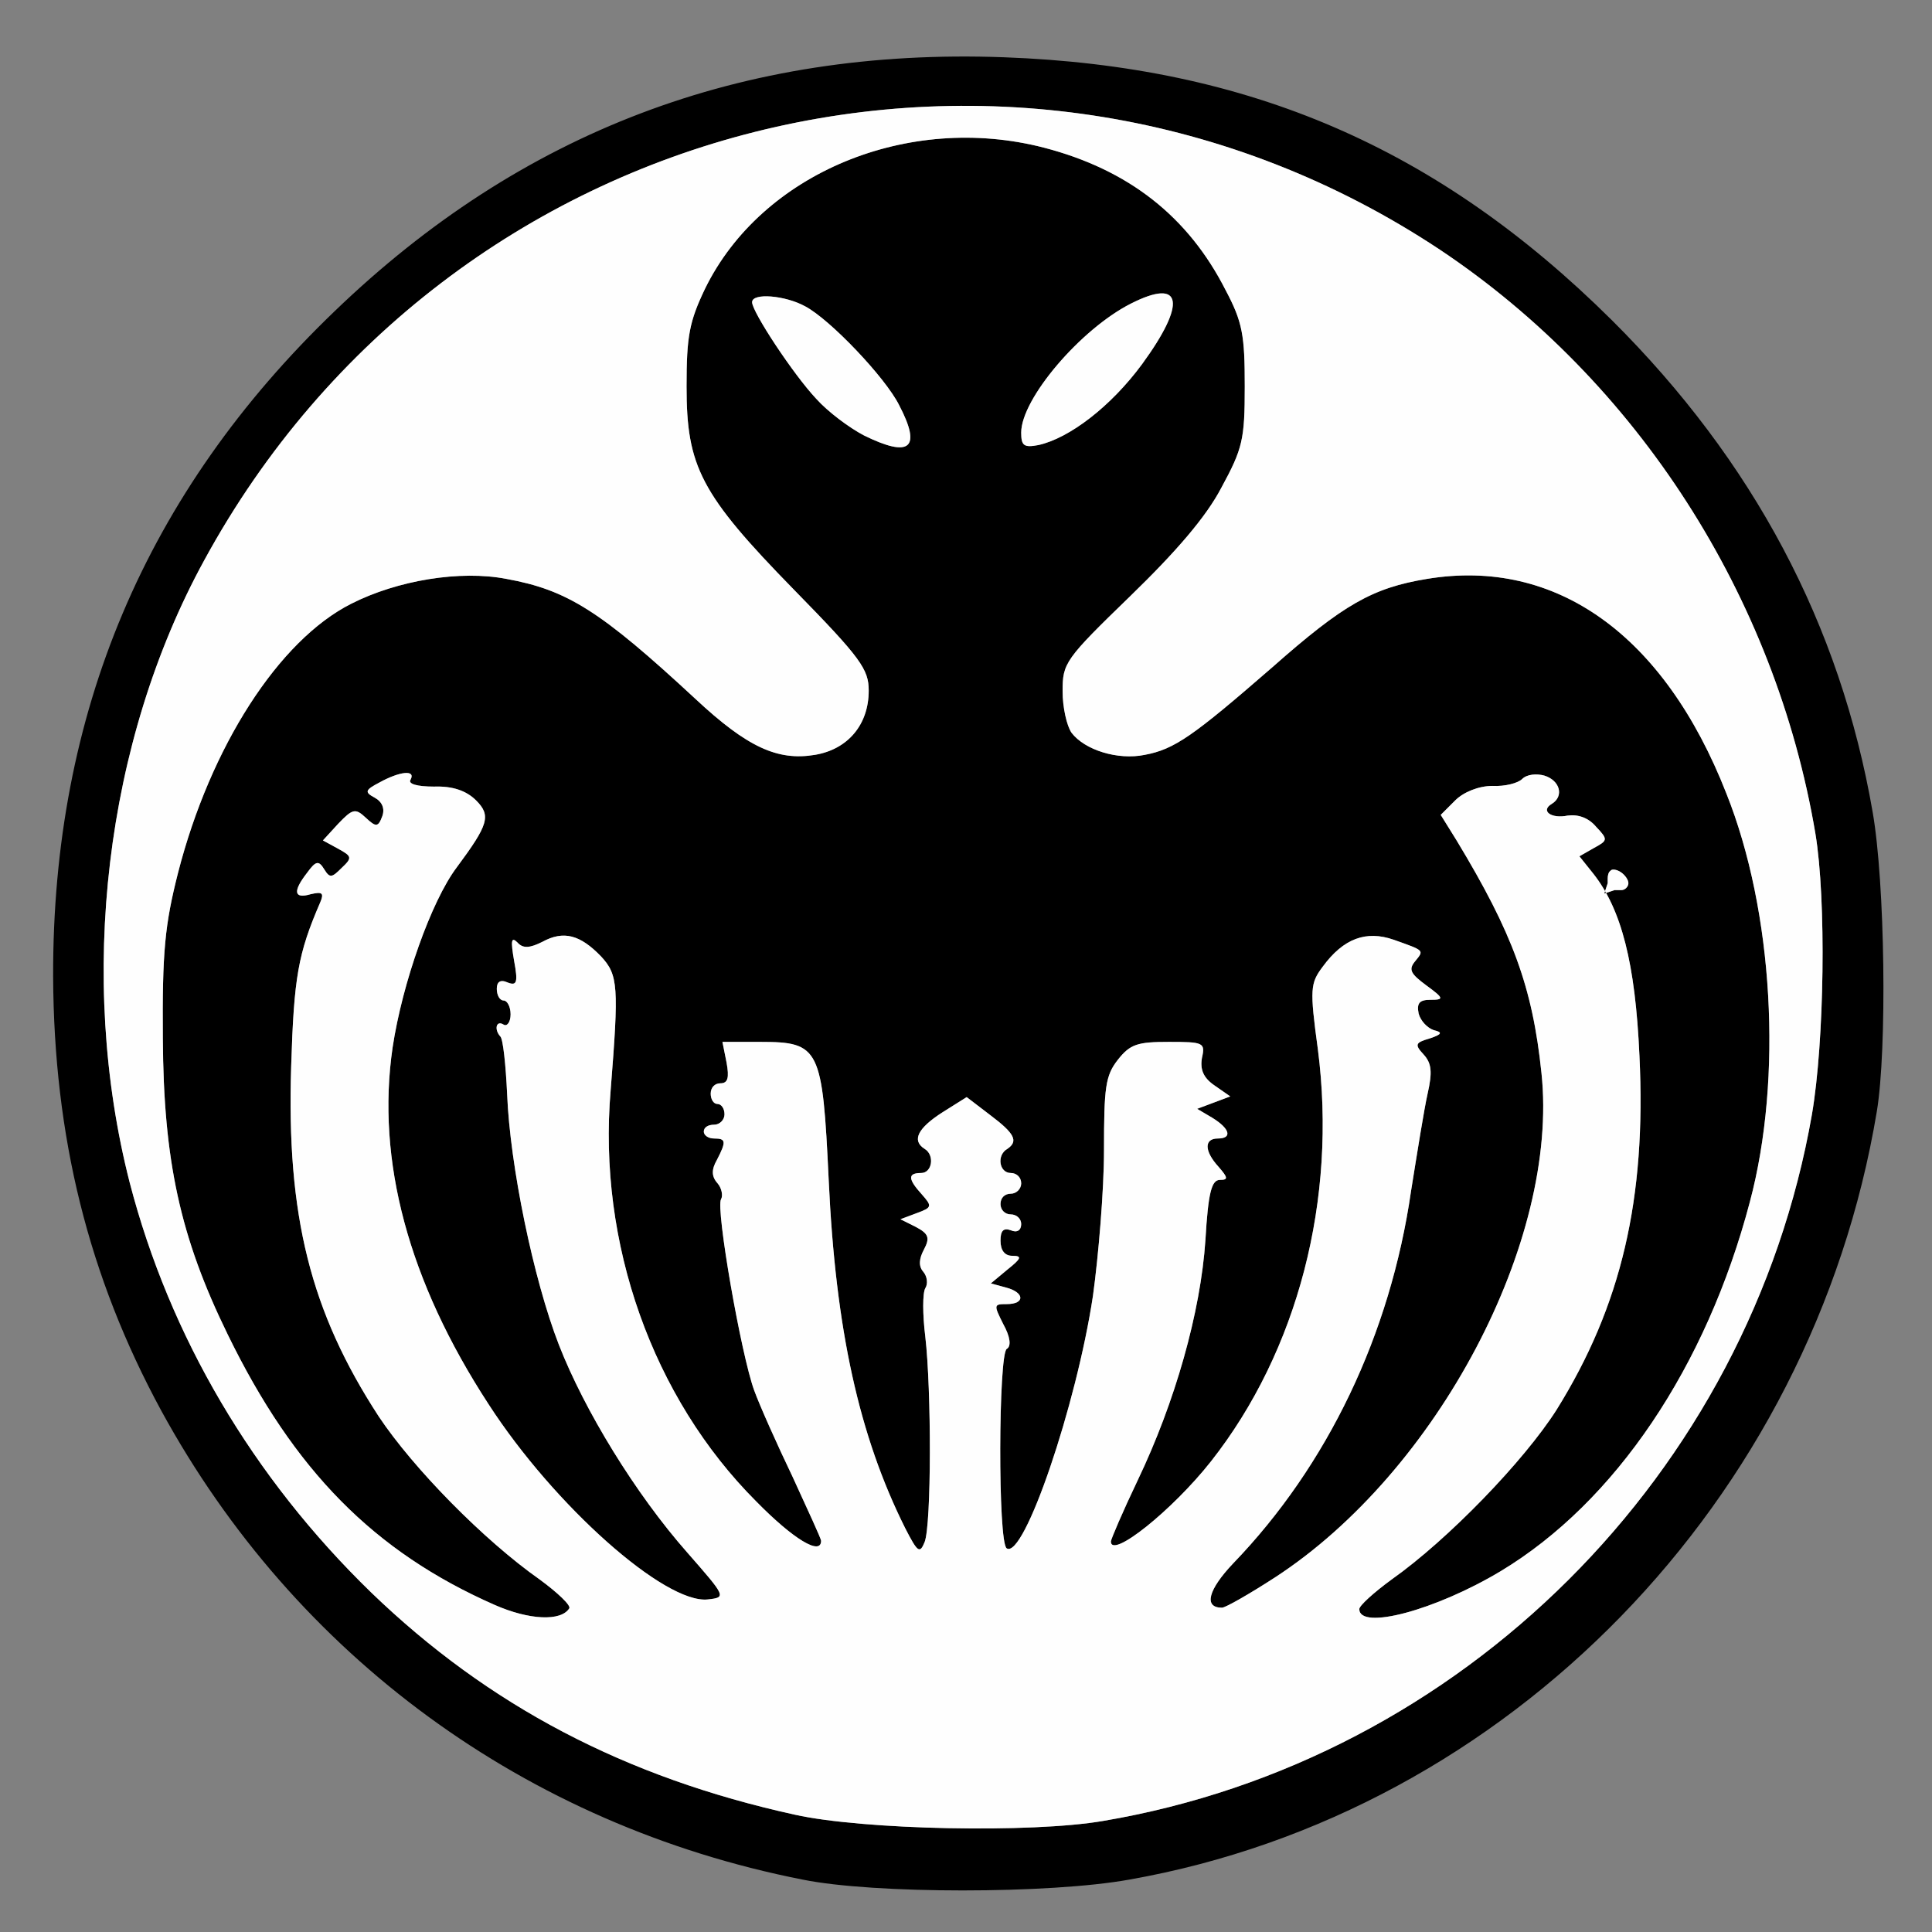 <!DOCTYPE svg PUBLIC "-//W3C//DTD SVG 20010904//EN" "http://www.w3.org/TR/2001/REC-SVG-20010904/DTD/svg10.dtd">
<svg version="1.0" xmlns="http://www.w3.org/2000/svg" width="840px" height="840px" viewBox="0 0 2800 2800" preserveAspectRatio="xMidYMid meet">
<rect x="0" y="0" width="2800" height="2800" fill="#808080" stroke="none"/>
<g id="layer101" fill="#000000" fill-rule="evenodd">
<path d="M1163 2724 C762 2645,428 2400,234 2045 C128 1850,78 1647,77 1415 C76 1034,211 714,485 451 C755 191,1075 69,1455 83 C1810 96,2084 214,2336 464 C2541 668,2667 905,2714 1177 C2732 1280,2735 1521,2720 1611 C2626 2175,2186 2627,1637 2724 C1521 2745,1266 2745,1163 2724 M1152 2630 C906 2576,708 2472,538 2308 C366 2141,246 1937,188 1714 C112 1417,152 1075,296 812 C650 162,1475 -44,2087 362 C2373 553,2573 864,2631 1208 C2647 1304,2644 1510,2626 1615 C2535 2136,2119 2551,1599 2639 C1495 2657,1251 2652,1152 2630 M717 2326 C542 2249,426 2131,330 1934 C261 1793,237 1682,236 1505 C235 1379,239 1340,258 1265 C305 1082,404 928,509 875 C576 841,667 826,734 839 C822 855,870 885,1008 1013 C1083 1083,1127 1103,1181 1094 C1229 1086,1259 1050,1259 1001 C1259 970,1248 954,1151 855 C1015 716,995 676,995 560 C995 487,999 466,1022 418 C1104 251,1316 163,1513 214 C1636 246,1722 314,1776 420 C1801 467,1804 486,1804 560 C1804 637,1801 650,1770 707 C1748 749,1705 799,1638 864 C1543 956,1540 961,1540 1002 C1540 1025,1546 1052,1553 1062 C1572 1087,1620 1102,1659 1094 C1702 1086,1729 1067,1844 967 C1947 876,1989 852,2068 839 C2255 808,2412 920,2502 1150 C2570 1320,2584 1562,2536 1742 C2473 1981,2341 2177,2175 2277 C2080 2334,1970 2363,1970 2332 C1970 2327,1991 2308,2017 2289 C2099 2231,2209 2117,2256 2043 C2350 1892,2386 1737,2376 1530 C2370 1396,2350 1318,2309 1266 L2289 1241 2310 1229 C2330 1218,2331 1217,2313 1198 C2302 1185,2287 1180,2272 1182 C2248 1187,2232 1175,2249 1165 C2267 1154,2261 1131,2238 1124 C2227 1121,2213 1122,2206 1129 C2200 1135,2181 1140,2163 1139 C2143 1139,2121 1148,2109 1160 L2088 1181 2111 1218 C2192 1352,2221 1430,2234 1555 C2260 1798,2083 2133,1848 2286 C1811 2310,1776 2330,1771 2330 C1744 2330,1751 2304,1787 2266 C1924 2124,2015 1934,2045 1726 C2054 1670,2064 1607,2069 1585 C2076 1554,2075 1541,2063 1528 C2050 1514,2051 1511,2072 1505 C2090 1499,2091 1496,2078 1493 C2069 1490,2059 1480,2056 1469 C2053 1454,2057 1449,2073 1449 C2093 1449,2093 1447,2067 1428 C2044 1411,2041 1405,2051 1393 C2064 1377,2065 1378,2020 1362 C1980 1348,1947 1360,1917 1401 C1899 1425,1898 1433,1910 1521 C1938 1738,1881 1958,1755 2118 C1699 2189,1610 2260,1610 2234 C1610 2231,1627 2191,1649 2145 C1703 2032,1740 1902,1747 1797 C1751 1728,1756 1710,1768 1710 C1780 1710,1780 1707,1766 1691 C1745 1668,1745 1650,1765 1650 C1786 1650,1783 1636,1757 1620 L1735 1607 1759 1598 L1783 1589 1760 1573 C1744 1562,1739 1550,1742 1533 C1747 1511,1744 1510,1694 1510 C1649 1510,1638 1513,1620 1536 C1602 1559,1600 1576,1600 1667 C1600 1725,1592 1820,1584 1878 C1560 2037,1484 2260,1459 2244 C1446 2236,1447 1963,1459 1955 C1466 1951,1464 1937,1454 1919 C1440 1891,1440 1890,1459 1890 C1486 1890,1485 1873,1458 1866 L1436 1860 1460 1840 C1480 1824,1482 1820,1467 1820 C1456 1820,1450 1812,1450 1798 C1450 1784,1454 1779,1465 1783 C1474 1787,1480 1783,1480 1774 C1480 1766,1473 1760,1465 1760 C1456 1760,1450 1753,1450 1745 C1450 1736,1456 1730,1465 1730 C1473 1730,1480 1723,1480 1715 C1480 1706,1473 1700,1465 1700 C1448 1700,1444 1674,1460 1665 C1476 1654,1471 1643,1435 1616 L1401 1590 1366 1612 C1330 1635,1321 1653,1340 1665 C1355 1674,1351 1700,1335 1700 C1315 1700,1316 1709,1336 1731 C1351 1748,1351 1750,1329 1758 L1305 1767 1327 1778 C1346 1788,1348 1794,1339 1811 C1332 1824,1331 1835,1338 1843 C1344 1850,1345 1861,1341 1867 C1337 1874,1337 1905,1341 1937 C1350 2014,1350 2210,1340 2235 C1333 2252,1330 2250,1312 2215 C1245 2081,1211 1927,1201 1710 C1192 1519,1188 1510,1102 1510 L1047 1510 1053 1540 C1057 1562,1055 1570,1044 1570 C1036 1570,1030 1576,1030 1585 C1030 1593,1034 1600,1040 1600 C1045 1600,1050 1606,1050 1615 C1050 1623,1043 1630,1035 1630 C1026 1630,1020 1634,1020 1640 C1020 1645,1026 1650,1035 1650 C1052 1650,1053 1654,1039 1681 C1031 1695,1031 1705,1040 1715 C1046 1722,1048 1733,1045 1738 C1037 1751,1074 1963,1093 2015 C1101 2037,1126 2093,1149 2141 C1171 2189,1190 2230,1190 2233 C1190 2255,1150 2231,1096 2176 C946 2026,866 1802,885 1580 C897 1429,896 1413,871 1386 C841 1355,817 1348,786 1365 C768 1374,758 1375,750 1366 C741 1357,740 1363,745 1392 C751 1424,749 1429,736 1424 C725 1419,720 1423,720 1433 C720 1442,724 1450,730 1450 C735 1450,740 1459,740 1470 C740 1481,735 1488,730 1485 C719 1478,716 1492,725 1502 C729 1505,733 1543,735 1586 C739 1688,773 1854,810 1949 C847 2044,921 2165,996 2250 C1052 2314,1053 2315,1026 2318 C964 2325,803 2182,708 2035 C592 1857,545 1682,569 1518 C583 1425,625 1306,662 1257 C708 1195,712 1182,690 1160 C676 1146,656 1139,629 1140 C604 1140,591 1136,595 1130 C603 1115,579 1118,550 1134 C529 1145,528 1148,543 1156 C554 1162,558 1172,554 1183 C548 1199,545 1199,530 1185 C515 1171,511 1172,490 1194 L468 1218 490 1230 C510 1241,511 1243,495 1258 C481 1272,478 1273,470 1260 C462 1247,458 1247,445 1265 C424 1292,426 1303,450 1296 C467 1292,470 1294,464 1308 C432 1382,426 1416,422 1545 C415 1762,450 1901,549 2053 C599 2128,701 2232,782 2289 C808 2308,828 2327,825 2331 C813 2350,767 2348,717 2326 M2330 1280 L2330 1273C2330 1269,2331 1264,2334 1262 C2336 1259,2343 1260,2349 1264 C2355 1268,2360 1275,2360 1280 C2360 1285,2355 1290,2350 1290 L2340 1290L2325 1295 M1252 631 C1231 620,1200 597,1183 578 C1150 543,1090 452,1090 438 C1090 424,1138 428,1167 444 C1203 463,1283 547,1303 587 C1336 650,1319 664,1252 631 M1480 627 C1480 578,1566 477,1639 440 C1714 402,1720 439,1655 528 C1610 589,1550 635,1505 645 C1484 649,1480 646,1480 627 " />
</g>
<g id="layer102" fill="#fefefe" fill-rule="evenodd">
<path d="M1152 2630 C906 2576,708 2472,538 2308 C366 2141,246 1937,188 1714 C112 1417,152 1075,296 812 C650 162,1475 -44,2087 362 C2373 553,2573 864,2631 1208 C2647 1304,2644 1510,2626 1615 C2535 2136,2119 2551,1599 2639 C1495 2657,1251 2652,1152 2630 M717 2326 C542 2249,426 2131,330 1934 C261 1793,237 1682,236 1505 C235 1379,239 1340,258 1265 C305 1082,404 928,509 875 C576 841,667 826,734 839 C822 855,870 885,1008 1013 C1083 1083,1127 1103,1181 1094 C1229 1086,1259 1050,1259 1001 C1259 970,1248 954,1151 855 C1015 716,995 676,995 560 C995 487,999 466,1022 418 C1104 251,1316 163,1513 214 C1636 246,1722 314,1776 420 C1801 467,1804 486,1804 560 C1804 637,1801 650,1770 707 C1748 749,1705 799,1638 864 C1543 956,1540 961,1540 1002 C1540 1025,1546 1052,1553 1062 C1572 1087,1620 1102,1659 1094 C1702 1086,1729 1067,1844 967 C1947 876,1989 852,2068 839 C2255 808,2412 920,2502 1150 C2570 1320,2584 1562,2536 1742 C2473 1981,2341 2177,2175 2277 C2080 2334,1970 2363,1970 2332 C1970 2327,1991 2308,2017 2289 C2099 2231,2209 2117,2256 2043 C2350 1892,2386 1737,2376 1530 C2370 1396,2350 1318,2309 1266 L2289 1241 2310 1229 C2330 1218,2331 1217,2313 1198 C2302 1185,2287 1180,2272 1182 C2248 1187,2232 1175,2249 1165 C2267 1154,2261 1131,2238 1124 C2227 1121,2213 1122,2206 1129 C2200 1135,2181 1140,2163 1139 C2143 1139,2121 1148,2109 1160 L2088 1181 2111 1218 C2192 1352,2221 1430,2234 1555 C2260 1798,2083 2133,1848 2286 C1811 2310,1776 2330,1771 2330 C1744 2330,1751 2304,1787 2266 C1924 2124,2015 1934,2045 1726 C2054 1670,2064 1607,2069 1585 C2076 1554,2075 1541,2063 1528 C2050 1514,2051 1511,2072 1505 C2090 1499,2091 1496,2078 1493 C2069 1490,2059 1480,2056 1469 C2053 1454,2057 1449,2073 1449 C2093 1449,2093 1447,2067 1428 C2044 1411,2041 1405,2051 1393 C2064 1377,2065 1378,2020 1362 C1980 1348,1947 1360,1917 1401 C1899 1425,1898 1433,1910 1521 C1938 1738,1881 1958,1755 2118 C1699 2189,1610 2260,1610 2234 C1610 2231,1627 2191,1649 2145 C1703 2032,1740 1902,1747 1797 C1751 1728,1756 1710,1768 1710 C1780 1710,1780 1707,1766 1691 C1745 1668,1745 1650,1765 1650 C1786 1650,1783 1636,1757 1620 L1735 1607 1759 1598 L1783 1589 1760 1573 C1744 1562,1739 1550,1742 1533 C1747 1511,1744 1510,1694 1510 C1649 1510,1638 1513,1620 1536 C1602 1559,1600 1576,1600 1667 C1600 1725,1592 1820,1584 1878 C1560 2037,1484 2260,1459 2244 C1446 2236,1447 1963,1459 1955 C1466 1951,1464 1937,1454 1919 C1440 1891,1440 1890,1459 1890 C1486 1890,1485 1873,1458 1866 L1436 1860 1460 1840 C1480 1824,1482 1820,1467 1820 C1456 1820,1450 1812,1450 1798 C1450 1784,1454 1779,1465 1783 C1474 1787,1480 1783,1480 1774 C1480 1766,1473 1760,1465 1760 C1456 1760,1450 1753,1450 1745 C1450 1736,1456 1730,1465 1730 C1473 1730,1480 1723,1480 1715 C1480 1706,1473 1700,1465 1700 C1448 1700,1444 1674,1460 1665 C1476 1654,1471 1643,1435 1616 L1401 1590 1366 1612 C1330 1635,1321 1653,1340 1665 C1355 1674,1351 1700,1335 1700 C1315 1700,1316 1709,1336 1731 C1351 1748,1351 1750,1329 1758 L1305 1767 1327 1778 C1346 1788,1348 1794,1339 1811 C1332 1824,1331 1835,1338 1843 C1344 1850,1345 1861,1341 1867 C1337 1874,1337 1905,1341 1937 C1350 2014,1350 2210,1340 2235 C1333 2252,1330 2250,1312 2215 C1245 2081,1211 1927,1201 1710 C1192 1519,1188 1510,1102 1510 L1047 1510 1053 1540 C1057 1562,1055 1570,1044 1570 C1036 1570,1030 1576,1030 1585 C1030 1593,1034 1600,1040 1600 C1045 1600,1050 1606,1050 1615 C1050 1623,1043 1630,1035 1630 C1026 1630,1020 1634,1020 1640 C1020 1645,1026 1650,1035 1650 C1052 1650,1053 1654,1039 1681 C1031 1695,1031 1705,1040 1715 C1046 1722,1048 1733,1045 1738 C1037 1751,1074 1963,1093 2015 C1101 2037,1126 2093,1149 2141 C1171 2189,1190 2230,1190 2233 C1190 2255,1150 2231,1096 2176 C946 2026,866 1802,885 1580 C897 1429,896 1413,871 1386 C841 1355,817 1348,786 1365 C768 1374,758 1375,750 1366 C741 1357,740 1363,745 1392 C751 1424,749 1429,736 1424 C725 1419,720 1423,720 1433 C720 1442,724 1450,730 1450 C735 1450,740 1459,740 1470 C740 1481,735 1488,730 1485 C719 1478,716 1492,725 1502 C729 1505,733 1543,735 1586 C739 1688,773 1854,810 1949 C847 2044,921 2165,996 2250 C1052 2314,1053 2315,1026 2318 C964 2325,803 2182,708 2035 C592 1857,545 1682,569 1518 C583 1425,625 1306,662 1257 C708 1195,712 1182,690 1160 C676 1146,656 1139,629 1140 C604 1140,591 1136,595 1130 C603 1115,579 1118,550 1134 C529 1145,528 1148,543 1156 C554 1162,558 1172,554 1183 C548 1199,545 1199,530 1185 C515 1171,511 1172,490 1194 L468 1218 490 1230 C510 1241,511 1243,495 1258 C481 1272,478 1273,470 1260 C462 1247,458 1247,445 1265 C424 1292,426 1303,450 1296 C467 1292,470 1294,464 1308 C432 1382,426 1416,422 1545 C415 1762,450 1901,549 2053 C599 2128,701 2232,782 2289 C808 2308,828 2327,825 2331 C813 2350,767 2348,717 2326 M2330 1280 L2330 1273C2330 1269,2331 1264,2334 1262 C2336 1259,2343 1260,2349 1264 C2355 1268,2360 1275,2360 1280 C2360 1285,2355 1290,2350 1290 L2340 1290L2325 1295 M1252 631 C1231 620,1200 597,1183 578 C1150 543,1090 452,1090 438 C1090 424,1138 428,1167 444 C1203 463,1283 547,1303 587 C1336 650,1319 664,1252 631 M1480 627 C1480 578,1566 477,1639 440 C1714 402,1720 439,1655 528 C1610 589,1550 635,1505 645 C1484 649,1480 646,1480 627 " />
</g>

</svg>